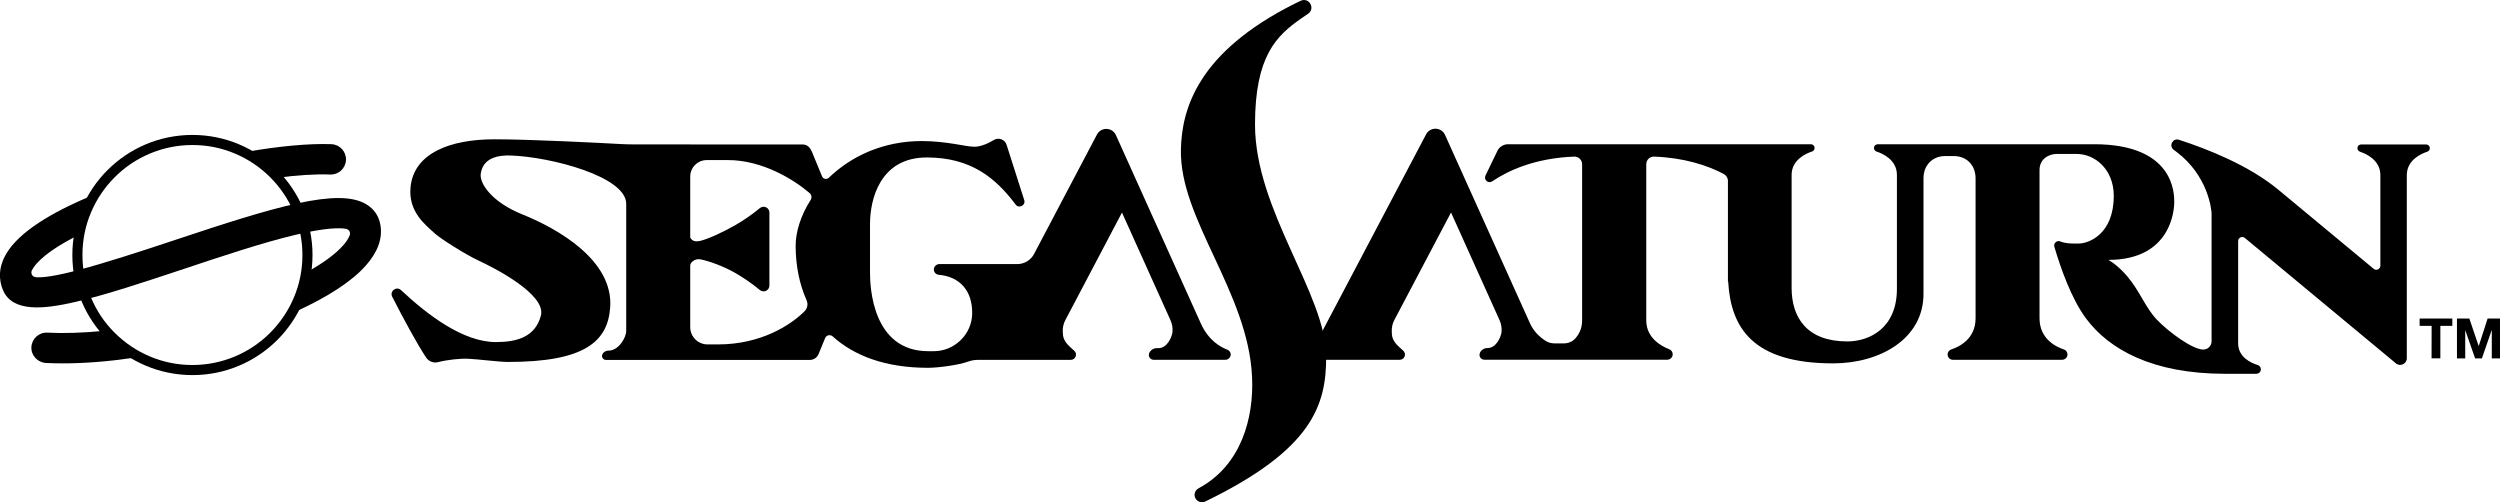 <?xml version="1.0" encoding="utf-8"?>
<!-- Generator: Adobe Illustrator 26.0.3, SVG Export Plug-In . SVG Version: 6.00 Build 0)  -->
<svg version="1.1" id="Layer_1" xmlns="http://www.w3.org/2000/svg" xmlns:xlink="http://www.w3.org/1999/xlink" x="0px" y="0px"
	 viewBox="0 0 3839 771.3" style="enable-background:new 0 0 3839 771.3;" xml:space="preserve">
<style type="text/css">
	.st0{display:none;}
	.st1{display:inline;}
	.st2{fill:url(#SVGID_1_);}
	.st3{fill:url(#SVGID_00000148621959920395418790000001101170414920908733_);}
	.st4{clip-path:url(#SVGID_00000062899479544669013100000014165827497213979314_);}
	.st5{clip-path:url(#SVGID_00000093874778228692716720000015587264872144524708_);fill:none;}
	.st6{fill:none;}
	.st7{fill:url(#SVGID_00000175306727309855705260000008187751659297501867_);}
	.st8{clip-path:url(#SVGID_00000036246332411043819270000002962845850248013977_);}
	.st9{clip-path:url(#SVGID_00000127724605260401390560000017335257337641899440_);}
	.st10{clip-path:url(#SVGID_00000001643282134231423780000010994185352065039799_);}
	.st11{fill:url(#SVGID_00000178204667484944074960000006424890841428624062_);}
	.st12{fill:url(#SVGID_00000021798079303611263670000005842518759582654136_);}
	.st13{clip-path:url(#SVGID_00000093875231743491614030000011895968928754699922_);}
	.st14{clip-path:url(#SVGID_00000055705874500690685920000016163141428505420698_);fill:none;}
	.st15{fill:url(#SVGID_00000145035329350043185940000015979494283911430318_);}
	.st16{clip-path:url(#SVGID_00000181081632465227141630000008496335702796355507_);}
	.st17{clip-path:url(#SVGID_00000077284412597709916170000008915563638496744858_);}
	.st18{clip-path:url(#SVGID_00000161605388447730885380000012634011225723960474_);}
	.st19{fill:#FFFFFF;}
	.st20{fill:url(#SVGID_00000163775826338450304190000011766456986750229675_);}
	.st21{fill:url(#SVGID_00000097483147650166333850000004876374767710065069_);}
	.st22{clip-path:url(#SVGID_00000146457475911608070180000014662404732500925341_);fill:#FFFFFF;}
	.st23{clip-path:url(#SVGID_00000008857649633540472440000008449345554000287669_);fill:none;}
	.st24{fill:url(#SVGID_00000121974619814827448190000017910990627815562375_);}
	.st25{clip-path:url(#SVGID_00000071555462235312783160000011093955507648017817_);fill:#FFFFFF;}
	.st26{clip-path:url(#SVGID_00000113341303233667045290000012754683777221714095_);fill:#FFFFFF;}
	.st27{clip-path:url(#SVGID_00000115478402970412837290000004230576163632884670_);}
	.st28{clip-path:url(#SVGID_00000115478402970412837290000004230576163632884670_);fill:#FFFFFF;}
	.st29{fill:url(#SVGID_00000123431505850743709070000009928867612699119236_);}
	.st30{fill:url(#SVGID_00000129908756851269410250000008156633476523742594_);}
	.st31{clip-path:url(#SVGID_00000063592752929938953390000013211064988838476938_);fill:#FFFFFF;}
	.st32{clip-path:url(#SVGID_00000023992098591595013400000005691128680406116252_);fill:none;}
	.st33{fill:url(#SVGID_00000055704836191310137010000009632820685592514991_);}
	.st34{clip-path:url(#SVGID_00000136410924834157154110000004093294639167129481_);fill:#FFFFFF;}
	.st35{clip-path:url(#SVGID_00000077308928086037759580000016082864777567982231_);fill:#FFFFFF;}
	.st36{clip-path:url(#SVGID_00000113339260806162870850000002152538472590970017_);}
	.st37{clip-path:url(#SVGID_00000113339260806162870850000002152538472590970017_);fill:#FFFFFF;}
	.st38{clip-path:url(#SVGID_00000124125924019443064770000008995281750098977951_);}
	.st39{clip-path:url(#SVGID_00000066480076939126036530000010697739160896816024_);}
	.st40{clip-path:url(#SVGID_00000030467690836915175410000007521983192395103114_);}
	.st41{clip-path:url(#SVGID_00000103266377885154375620000005146961163646323894_);}
	.st42{clip-path:url(#SVGID_00000058573265979977462370000007603336268935861690_);}
	.st43{clip-path:url(#SVGID_00000116206873582945110530000001126377070542385080_);}
	.st44{clip-path:url(#SVGID_00000157991126444127882640000004308722050921913276_);fill:#FFFFFF;}
	.st45{clip-path:url(#SVGID_00000141424427004488809100000006442229598937944999_);fill:#FFFFFF;}
	.st46{clip-path:url(#SVGID_00000024709529575587860950000017298430513351420596_);}
	.st47{clip-path:url(#SVGID_00000024709529575587860950000017298430513351420596_);fill:#FFFFFF;}
	.st48{clip-path:url(#SVGID_00000035489411822779400000000002391472437779008183_);fill:#FFFFFF;}
	.st49{clip-path:url(#SVGID_00000115516665799576968950000009104763472737343406_);fill:#FFFFFF;}
	.st50{clip-path:url(#SVGID_00000101079905067266974940000003291462765639546029_);}
	.st51{clip-path:url(#SVGID_00000101079905067266974940000003291462765639546029_);fill:#FFFFFF;}
	.st52{fill:url(#SVGID_00000037685789136019016790000001670239573629086883_);}
	.st53{fill:url(#SVGID_00000129167493936118907810000010897003062368524945_);}
	.st54{clip-path:url(#SVGID_00000057139417509119633000000016568314601800752570_);}
	.st55{clip-path:url(#SVGID_00000103963176636998330030000012675411692869785269_);fill:none;}
	.st56{fill:url(#SVGID_00000123424677622128983770000005696539519981868441_);}
	.st57{fill:url(#SVGID_00000070079860329970895980000017096431735581954966_);}
	.st58{clip-path:url(#SVGID_00000103947500403887996610000001381212252868070030_);}
	.st59{clip-path:url(#SVGID_00000152255117438159489820000013854309724522616254_);fill:none;}
	.st60{fill:url(#SVGID_00000150799924643593879890000006918306610034797246_);}
	.st61{clip-path:url(#SVGID_00000100378964547989047420000015788454830435449743_);}
	.st62{clip-path:url(#SVGID_00000055709131366943469040000011627614445940752831_);}
	.st63{clip-path:url(#SVGID_00000096025000758190117890000013147403873178817427_);}
	.st64{fill:url(#SVGID_00000183964072548928187940000009361889927494985894_);}
	.st65{clip-path:url(#SVGID_00000129194972577829976980000006961154659827289249_);}
	.st66{clip-path:url(#SVGID_00000021819226215836396200000010250751837004686242_);}
	.st67{clip-path:url(#SVGID_00000150080034849364437220000017509044037665772431_);}
	.st68{clip-path:url(#SVGID_00000134933800719201284970000014829484727989821622_);}
	.st69{clip-path:url(#SVGID_00000045608267576798973250000014072644106232761532_);}
	.st70{clip-path:url(#SVGID_00000018229937594962939390000001490534895816090781_);}
	.st71{fill:url(#SVGID_00000127722556888523410740000007143542416228306089_);}
	.st72{clip-path:url(#SVGID_00000127033124169666758810000003692045279165926561_);}
	.st73{clip-path:url(#SVGID_00000088100280778063727630000000490305601346223269_);}
	.st74{clip-path:url(#SVGID_00000082342902295492217010000000854447970462730419_);}
	.st75{fill:url(#SVGID_00000006697674939516236210000008114860306469391257_);}
	.st76{fill:url(#SVGID_00000178189719654819917660000015329770494484160442_);}
	.st77{clip-path:url(#SVGID_00000155139954280050644560000006984886673617341629_);}
	.st78{clip-path:url(#SVGID_00000028305747984782313840000011374097608321869729_);fill:none;}
	.st79{clip-path:url(#SVGID_00000047758663580631529320000008175015067972856472_);}
	.st80{clip-path:url(#SVGID_00000040546030269566565300000003933671385329876890_);}
	.st81{clip-path:url(#SVGID_00000073003159863194489110000007109068308050170019_);}
	.st82{fill:url(#SVGID_00000036238222998178217140000006942837795435380106_);}
	.st83{clip-path:url(#SVGID_00000007425365445198603420000007277471793026377871_);}
	.st84{clip-path:url(#SVGID_00000020383352389271037990000012960277263802186375_);}
	.st85{clip-path:url(#SVGID_00000137095414346400525400000002106703943923061898_);}
	.st86{clip-path:url(#SVGID_00000116920220839954920810000002589340334123149742_);}
	.st87{clip-path:url(#SVGID_00000056398078193045276080000005380186140024481450_);}
	.st88{clip-path:url(#SVGID_00000176732275082903991440000003744643252738023079_);}
	.st89{clip-path:url(#SVGID_00000134250611504834826810000001887512366692984706_);}
	.st90{clip-path:url(#SVGID_00000169538227300804615650000009793445376715095188_);}
	.st91{clip-path:url(#SVGID_00000041985251134228434470000006387560123180756671_);}
	.st92{fill:url(#SVGID_00000123421566637571948380000001526264642377609125_);}
	.st93{clip-path:url(#SVGID_00000105389425930151810900000015869750349084274314_);}
	.st94{clip-path:url(#SVGID_00000154394614100320645070000006943956123105958323_);}
	.st95{clip-path:url(#SVGID_00000178905772783552541900000018424028851154302888_);}
	.st96{clip-path:url(#SVGID_00000044862844436626746320000010609998347624398510_);}
	.st97{clip-path:url(#SVGID_00000175324796223340408190000011077493266855700663_);fill:#FFFFFF;}
	.st98{clip-path:url(#SVGID_00000062181226822372031790000016768906273199905178_);}
	.st99{clip-path:url(#SVGID_00000060022931688333683290000016130703275828254624_);}
	.st100{clip-path:url(#SVGID_00000104698196844211927050000001408821265505534362_);fill:#FFFFFF;}
	.st101{clip-path:url(#SVGID_00000108289356330460320470000008797042026611610762_);}
	.st102{fill:url(#SVGID_00000108297143478109874690000008866600427968016034_);}
	.st103{fill:url(#SVGID_00000144304700006455573310000012080074799266128527_);}
	.st104{clip-path:url(#SVGID_00000119107330903699690690000002312265846237676197_);}
	.st105{clip-path:url(#SVGID_00000011030584339654967050000008809600166541396406_);fill:none;}
	.st106{clip-path:url(#SVGID_00000146498118531566872840000012587041206424668314_);}
	.st107{clip-path:url(#SVGID_00000091015170247682414450000002873662836669101457_);}
	.st108{clip-path:url(#SVGID_00000080179704581902615450000006548886037157224116_);}
	.st109{fill:url(#SVGID_00000178190285590606508450000011793246377367780258_);}
	.st110{fill:url(#SVGID_00000056409256631967887750000009710165067088983957_);}
	.st111{fill:url(#SVGID_00000063591997270277961340000006896355001103973306_);}
	.st112{clip-path:url(#SVGID_00000008839807579393179350000004384699216025140412_);}
	.st113{clip-path:url(#SVGID_00000033355689473454397480000002018843130910326943_);fill:none;}
	.st114{fill:url(#SVGID_00000072267915242227974760000000980561028008838552_);}
	.st115{fill:url(#SVGID_00000003795448646940311140000006549330715367818908_);}
	.st116{clip-path:url(#SVGID_00000131326051877358164660000007517652510348573587_);}
	.st117{clip-path:url(#SVGID_00000024687771562762655030000003030881822744948361_);fill:none;}
	.st118{clip-path:url(#SVGID_00000182504675135481203650000018410884427282477214_);}
	.st119{clip-path:url(#SVGID_00000082335784596106032540000012783496889625752193_);}
	.st120{clip-path:url(#SVGID_00000070108558965461798750000018093133242746051978_);}
	.st121{fill:url(#SVGID_00000037672239722505841570000007752296849504268976_);}
	.st122{fill:url(#SVGID_00000008832463717822119580000018389105865773306279_);}
	.st123{fill:url(#SVGID_00000094619227798631129740000018200095262594951580_);}
	.st124{clip-path:url(#SVGID_00000181803716560482346550000016012763965084558495_);}
	.st125{clip-path:url(#SVGID_00000165229735391929508010000017986811646058761653_);fill:none;}
	.st126{clip-path:url(#SVGID_00000165930466274995320720000009866410162934118058_);}
	.st127{clip-path:url(#SVGID_00000178196249849466100180000013214177056873862064_);}
	.st128{clip-path:url(#SVGID_00000102542230364425009520000002694997984882644134_);}
	.st129{fill:url(#SVGID_00000012456782217295021640000014001490820257410206_);}
	.st130{fill:url(#SVGID_00000026860920562789530490000010880252315265807781_);}
	.st131{fill:url(#SVGID_00000111881086612222073990000005717155366592609464_);}
	.st132{clip-path:url(#SVGID_00000006675652906553322450000002539445097396221602_);}
	.st133{clip-path:url(#SVGID_00000174582069797967396150000002223939525627319998_);fill:none;}
	.st134{clip-path:url(#SVGID_00000017493399416201044320000001176455509720531074_);}
	.st135{clip-path:url(#SVGID_00000101074367693999171480000004776918350996197772_);}
	.st136{clip-path:url(#SVGID_00000049188637770181356870000002276183248075479425_);}
	.st137{fill:url(#SVGID_00000141437001080965611040000017811929705205616309_);}
	.st138{fill:url(#SVGID_00000101811437481070458670000002843844923374029219_);}
	.st139{fill:url(#SVGID_00000021101873543721792620000018262249900827267239_);}
	.st140{clip-path:url(#SVGID_00000033351471471176797410000000001212081292092038_);}
	.st141{clip-path:url(#SVGID_00000098935620461342048140000001395259984337691057_);fill:none;}
	.st142{clip-path:url(#SVGID_00000016039662263883541300000008050155124724523195_);}
	.st143{clip-path:url(#SVGID_00000023964319702709242790000001456493171193188997_);}
	.st144{clip-path:url(#SVGID_00000060005007485965849790000007818222865834445230_);}
	.st145{fill:url(#SVGID_00000045607932245466109430000016566195012514378909_);}
	.st146{fill:url(#SVGID_00000163043749761426284140000012664958802746364814_);}
	.st147{fill:url(#SVGID_00000047747731029076354060000003324660988071906433_);}
	.st148{clip-path:url(#SVGID_00000080922044147690512590000012160546934870751635_);}
	.st149{clip-path:url(#SVGID_00000116918985529354860000000000722023343997434537_);fill:none;}
	.st150{clip-path:url(#SVGID_00000177486154102718493840000017110882764101735858_);}
	.st151{clip-path:url(#SVGID_00000161599121939727319160000015626257620886794917_);fill:#FFFFFF;}
	.st152{clip-path:url(#SVGID_00000099658141204749884950000010493188894971717043_);}
	.st153{fill:url(#SVGID_00000060724736222269531520000001417819751498663333_);}
	.st154{fill:url(#SVGID_00000132079275845067517170000003036074028143675070_);}
	.st155{fill:url(#SVGID_00000117634870631916699490000011038748827010627503_);}
	.st156{clip-path:url(#SVGID_00000082328019591353085560000003758292021652031935_);fill:#FFFFFF;}
	.st157{clip-path:url(#SVGID_00000003082464665299225690000005529787183071497652_);fill:none;}
	.st158{clip-path:url(#SVGID_00000052825735909747392220000016092873157322426512_);}
	.st159{clip-path:url(#SVGID_00000152966235288413120060000014301331523362038969_);fill:#FFFFFF;}
	.st160{clip-path:url(#SVGID_00000114754014117306458940000013538916224228247998_);}
	.st161{fill:url(#SVGID_00000016067066192462534580000003124245934634570927_);}
	.st162{fill:url(#SVGID_00000048498923809330961940000000859351551083470757_);}
	.st163{fill:url(#SVGID_00000177464358687775329980000005669654398952306827_);}
	.st164{clip-path:url(#SVGID_00000053513909187002164770000010701971541924978343_);fill:#FFFFFF;}
	.st165{clip-path:url(#SVGID_00000099622980569226454730000000173009237461496725_);fill:none;}
</style>
<g class="st0">
	<g class="st1">
		<g>
			<g>
				<g>
					<g>
						<path d="M3763.7,438.3h-18.4V427h50.2v11.3h-18.4v49.9h-13.5L3763.7,438.3L3763.7,438.3z"/>
						<path d="M3802.6,427h19l14.3,42.1h0.2l13.6-42.1h19v61.3h-12.6v-43.4h-0.2l-15,43.4h-10.4l-15-43h-0.2v43h-12.7V427z"/>
					</g>
					<path d="M2016.8-56c2.9-1.5,6.3-3.1,10.2-4.9c12.8-6,23,12,11.3,19.9c-4.1,2.8-7.8,5.3-10.8,7.4
						c-37.7,26.4-70.7,57.5-70.7,162.7c0,132.1,109.3,260.9,109.3,356.6c0,74.3-21,142.4-185.7,222.3c-5.4,2.6-11.9,0.6-14.9-4.6
						l0,0c-3.2-5.5-1.1-12.6,4.5-15.6c65.8-35.2,85.1-108.1,82.3-170.7c-5.8-130.2-111.3-242.2-109.3-349
						C1844.2,104.4,1869.5,18.2,2016.8-56z"/>
					<path d="M1913.9,474.7c-9.3-3.5-28.3-13.5-40.2-39.9l-130.5-289.4c-5.5-12.3-22.8-12.8-29.1-0.9l-96.6,183.4
						c-5,9.5-14.9,15.5-25.6,15.5H1476h-3.9c-3.9,0-7.8,3.1-8.4,6.9c-0.8,5,2.8,9.2,7.6,9.6c32.2,2.9,51.5,24.4,51.2,59.1
						c-0.2,32-26.9,58.2-59,58.2h-8.4c-85.8,0-89.5-98.6-89.5-120.1c0-25.1,0-75.4,0-75.4c0-37,14.9-102,87.2-102
						c67.5,0,105.5,31.1,136.4,72.3c5.1,6.8,15.8,1.2,13.2-6.9l-27.1-84.9c-2.6-8.2-12.2-11.8-19.6-7.3
						c-19.9,12.2-31.6,10.2-31.6,10.2c-9.8,0.3-41-8.6-78.9-8.6c-60.5,0-109.3,24-142.8,56.3c-3.3,3.2-8.8,2.1-10.5-2.2l-20.1-48.9
						h-182.4v-0.1h-89.6c-5.7,0-11.3-0.2-17-0.5c-30.7-1.7-138.6-7.3-193.8-7.3c-69.2,0-123.4,21.7-128.9,72.7
						c-4.1,38.4,22.5,58.4,37.8,72.4c8.3,7.6,47.1,32.2,67.1,41.4c20.8,9.6,103.8,51.2,95.2,84.2c-8.6,32.7-36.6,40.7-69,40.7
						c-50.8,0-105.4-42.1-145.8-79.8c-7-6.6-17.9,1.6-13.5,10.2C648.6,426.3,670,466,684,487c4,5.9,11.2,8.8,18.2,7
						c15.1-3.8,34.6-5.8,46.5-5.2c15.3,0.7,47.2,4.9,61.2,4.9c116.4,0,152.9-30.6,156.7-83.7c5.2-73-81.9-121.6-135-142.9
						c-47.4-19.1-65.8-47.9-63.8-62.2c3.3-24.8,26.9-29,46.7-28.2c61.2,2.3,176.7,32.2,176.7,74.2c0,0,0,186.7,0,194.9
						c0,10.9-11.9,30.5-26.9,30.5H964c-2.7,0-5.4,1-7.4,2.9c-5.2,5.2-1.6,11.4,3.4,11.4h65l0,0h64.4h183.8c5.9,0,11.1-3.5,13.4-9
						l10-24.4c1.9-4.7,7.9-6.1,11.7-2.7c32.8,29.6,80.8,48.2,146.4,48.2c15.3,0,47-4.2,61.8-9.6c4.7-1.7,9.7-2.6,14.7-2.6h122.9
						h19.8c7.3,0,10.8-9.1,5.3-14c-2.4-2.1-4.6-4.1-6.1-5.5c-11.7-10.6-11.2-17.8-11.5-23.9c-0.3-6,1-12,3.8-17.4l87.1-165.4
						l74.4,165.1c2.5,5.5,3.7,11.6,3.2,17.6c-0.1,0.8-0.1,1.5-0.2,2c-1.4,7.8-8.4,23.5-21.5,23.5h-2.1c-3.2,0-6.4,1.1-8.8,3.2
						c-7.3,6.5-2.8,14.7,3.6,14.7h110.1c5.1,0,9.1-4.6,8.1-9.8C1918.8,478,1916.7,475.7,1913.9,474.7z M1274.5,244.8
						c-15,23.6-23.1,48.6-23.1,70.6c0,29.3,5.4,57.9,16.8,83.6c2.5,5.6,1.4,12.2-2.9,16.6c-21.1,21.4-67.2,51.2-133.1,51.2h-16.1
						c-14.7,0-26.6-11.9-26.6-26.6v-89.7v-4.8c0-5,7.5-11.2,15.9-9.5c12.9,2.5,35.6,10.6,53.7,21.1c12.7,7.4,24.2,15.1,37.4,26
						c5.8,4.8,14.6,0.6,14.6-6.9v-28.2v-55.7v-28.2c0-7.5-8.8-11.7-14.6-6.9c-13.2,10.9-24.7,18.6-37.4,26
						c-18.1,10.4-41.5,21.4-54.3,24.4c-9.9,2.3-13.4-1.6-15.3-5.3v-5.4v-88c0-14,11.4-25.4,25.4-25.4h32.6
						c53.4,0,102.1,30.6,125.5,50.8C1275.9,237,1276.6,241.5,1274.5,244.8z"/>
					<path d="M3760.6,163.5c-0.8-2.3-3.1-3.8-5.6-3.8h-25.6h-48.1h-25.6c-2.5,0-4.8,1.5-5.6,3.8c-1.1,3.2,0.7,6.4,3.6,7.4
						c9.2,3,31.3,12.7,31.3,35.9v139.1c0,5.3-6.2,8.2-10.3,4.8l-146.2-121.3c-45.6-37.9-110.2-63.1-152.9-76.9
						c-9.4-3-15.9,9.4-8,15.4c1.4,1.1,2.8,2.1,4.3,3.2c48.7,36.6,53.9,89.1,53.9,95.1V453v9c0,7-5.7,12.7-12.7,12.7
						c-16.3,0-52.8-26.5-71.4-46c-17.5-18.3-25.9-43.5-45.5-66.6c-15.6-18.3-28.9-25.1-28.9-25.1c98.3,0,101.2-79.7,101.2-88.6
						c0-13.3,0-89-123-89h-283.9h-48.3c-2.5,0-4.8,1.5-5.6,3.8c-1.1,3.2,0.7,6.5,3.6,7.4c9.2,3,31.3,12.7,31.3,35.9v175
						c0,60.5-42.3,80.7-76.2,80.7c-61.8,0-85.5-36.4-85.5-82.2v-26.5l0,0v-147c0-23.2,22.1-32.9,31.3-35.9c2.4-0.8,4-2.9,4-5.4v-0.1
						c0-3.1-2.5-5.7-5.7-5.7h-110.9h-17h-223.4h-113.8c-6.9,0-13.3,4-16.3,10.2l-18.3,37.9c-3.1,6.5,4.3,12.9,10.3,8.9
						c24.5-16.6,65.7-35.7,126-38c6.6-0.2,12.1,5.1,12.1,11.7v240c0,11.4-4.2,20.2-9.9,26.9c-4.4,5.2-11,8.2-17.9,8.2h-14.8
						c-4.8,0-9.6-1.3-13.7-4c-9.4-6.1-18.3-14.7-23.7-26.7l-130.5-289.4c-5.6-12.3-22.8-12.8-29.1-0.9l-135.8,257.7l-39.2,74.3
						l2.7,14.2h39.4h7h85.5l0,0c7.3,0,10.8-9.1,5.3-14c0,0-0.1,0-0.1-0.1c-2.4-2.1-4.5-4-6-5.4c-11.6-10.4-11.2-17.6-11.5-23.7
						c-0.3-6.1,1-12.2,3.8-17.6l87.2-165.4l74.4,165.1c2.5,5.5,3.7,11.6,3.2,17.6c-0.1,0.8-0.1,1.5-0.2,2
						c-1.4,7.8-8.4,23.5-21.5,23.5h-0.2c-2.6,0-5.2,0.8-7.3,2.4c-8.6,6.6-4,15.5,2.6,15.5h109.7h6.4h86.7h25.6h52.4
						c4.5,0,8.4-3.4,8.6-7.9c0.2-3.6-2-7-5.3-8.2c-11-4.2-35.3-16.7-35.3-44.1v-240c0-6.8,5.5-12,12.3-11.7
						c46.6,1.8,81.8,13.6,106.6,26.6c4,2.1,6.5,6.2,6.5,10.7v154.6h0.4c4,71,37.7,125.6,161.2,125.6c71.6,0,138.7-37.5,138.7-106.6
						c0-8.5,0-177.2,0-177.2c0-10.5,3.3-17.9,7.5-23c6.1-7.5,15.5-11.5,25.2-11.5h14.6c9.7,0,19.1,4,25.2,11.5
						c4.2,5.2,7.5,12.6,7.5,23v214.8c0,31.9-25.3,43.9-37.1,47.8c-2.8,0.9-5.1,3.2-5.7,6.2c-1,5.2,2.9,9.8,8,9.8h52.8h59.6h55.2
						c3.4,0,6.6-2,7.8-5.2c1.7-4.6-0.8-9.3-5-10.7c-11.6-3.8-37.4-15.8-37.4-47.9V223.3v-24.2c0-18.2,15.6-24.8,26.3-24.8h30.7
						c28.6,0,57,24.1,57,64.3c0,59-38.4,73.3-54.1,73.3c-10.5,0-18.7,0.2-27.4-3c0,0-0.1,0-0.1-0.1c-5.5-2.6-11.4,2.5-9.6,8.3
						c0.1,0.3,0.1,0.5,0.2,0.5c9.2,31.2,25.8,78.9,48.4,109.3c35.1,47.3,101.7,85,213.4,85h48c3,0,5.8-1.8,6.7-4.6
						c1.3-3.9-0.9-7.8-4.5-8.9c-9.6-2.9-30-11.6-30-33.3v-157c0-5.3,6.2-8.2,10.3-4.8l232,192.6c6.7,5.5,16.7,0.8,16.7-7.9V206.8
						c0-23.2,22.1-32.9,31.3-35.9C3759.9,170,3761.7,166.8,3760.6,163.5z"/>
				</g>
			</g>
		</g>
		<g>
			<g>
				<path d="M223.1,479.9c-7.1-5.6-13.8-11.8-20.2-18.1c-3.2-3.1-6.3-6.3-9.5-9.4c-2.2-2.1-4.6-4-6.6-6.3c-30.4,3-59,3.9-84.5,2.6
					c-13-0.7-23.9,9.4-24.5,22.4c-0.5,12.8,9.7,23.5,22.5,24.2c8.5,0.4,17.2,0.6,26.1,0.6c33.1,0,69.4-2.9,107.1-8.4
					C230,485,226.5,482.5,223.1,479.9z"/>
				<path d="M613.9,283.6c-2.3-13.8-9.7-24.8-21.7-32c-42.8-25.9-139.8,3.5-294.6,55.1c-54.1,18-105.3,34.6-147.6,45.9
					c-35.3,9.4-54.7,11.8-64.9,11c-6.8-0.6-8.4-6.8-6.4-10.7c0.7-1.4,1.6-2.9,2.7-4.5c11.1-16,36.7-33.9,72.8-51.5
					c0.8-4.7,1.7-9.3,2.7-13.9c1.2-5.4,2.7-10.6,4.2-16c0.8-2.6,1.6-5,2.5-7.5c0.9-2.3,1.9-4.6,3-6.8c2.6-5.4,5.5-10.6,8.2-16.1
					c-53.7,21.9-107.9,51-131.7,85.1c-17.9,25.6-14.7,47.6-8.9,61.5c14.7,35.3,64.6,29.1,111.4,18.3c46.6-10.8,105-30.2,166.6-50.7
					c59.6-19.9,121.2-40.4,170.8-52.2c46.7-11.2,68.4-11,78.1-9.3c4.5,0.8,7.2,5.4,5.7,9.7c-2.3,6.2-7.1,12.4-10.6,16.2
					c-11.9,13.3-30.8,27-55.2,40.6c-0.4,3.8-1,7.5-1.8,11.3c-1.1,5.3-2.5,10.5-4,15.6c-1.3,4.4-2.9,8.8-4,13.2
					c-1.2,4.7-2.4,9.4-3.9,14.1c-0.6,1.9-1.3,3.9-2.1,5.7c47.8-21.8,84.5-45.7,105.7-69.4C609.6,325.5,617.3,304.4,613.9,283.6z"/>
				<path d="M413.3,175.4c5.3,3.3,10.5,6.7,15.5,10.3c1.2,0.8,2.3,1.6,3.4,2.5c1,0.9,2,1.7,3,2.6c1.9,1.8,3.7,3.7,5.4,5.5
					c3.6,3.8,6.9,7.8,10.6,11.5c1,1.1,2.1,2.1,3.2,3.1c31.5-4.1,59.7-6,82.3-5.1c12.8,0.5,23.7-9.5,24.2-22.4
					c0.5-12.8-9.5-23.7-22.4-24.2c-34.6-1.3-81,3.1-131.9,12C408.8,172.6,411.1,174,413.3,175.4z"/>
				<g>
					<path d="M325.1,160.6c22.8,0,44.9,4.4,65.7,13.3c20.1,8.5,38.1,20.7,53.7,36.2s27.7,33.6,36.2,53.7c8.8,20.8,13.3,43,13.3,65.7
						c0,22.8-4.4,44.9-13.3,65.7c-8.5,20.1-20.7,38.1-36.2,53.7c-15.5,15.5-33.6,27.7-53.7,36.2c-20.8,8.8-43,13.3-65.7,13.3
						c-22.8,0-44.9-4.4-65.7-13.3c-20.1-8.5-38.1-20.7-53.7-36.2c-15.5-15.5-27.7-33.6-36.2-53.7c-8.8-20.8-13.3-43-13.3-65.7
						c0-22.8,4.4-44.9,13.3-65.7c8.5-20.1,20.7-38.1,36.2-53.7s33.6-27.7,53.7-36.2C280.2,165.1,302.3,160.6,325.1,160.6
						 M325.1,145.1c-101.9,0-184.4,82.6-184.4,184.4s82.6,184.4,184.4,184.4s184.4-82.6,184.4-184.4S427,145.1,325.1,145.1
						L325.1,145.1z"/>
				</g>
			</g>
		</g>
	</g>
</g>
<g>
	<g>
		<g>
			<path d="M193.5,542c-7.1-5.6-13.8-11.8-20.2-18.1c-3.2-3.1-6.3-6.3-9.5-9.4c-2.2-2.1-4.6-4-6.6-6.3c-30.4,3-59,3.9-84.5,2.6
				c-13-0.7-23.9,9.4-24.5,22.4c-0.5,12.8,9.7,23.5,22.5,24.2c8.5,0.4,17.2,0.6,26.1,0.6c33.1,0,69.4-2.9,107.1-8.4
				C200.3,547.1,196.8,544.7,193.5,542z"/>
			<path d="M584.2,345.7c-2.3-13.8-9.7-24.8-21.7-32c-42.8-25.9-139.8,3.5-294.6,55.1c-54.1,18-105.3,34.6-147.6,45.9
				c-35.3,9.4-54.7,11.8-64.9,11c-6.8-0.6-8.4-6.8-6.4-10.7c0.7-1.4,1.6-2.9,2.7-4.5c11.1-16,36.7-33.9,72.8-51.5
				c0.8-4.7,1.7-9.3,2.7-13.9c1.2-5.4,2.7-10.6,4.2-16c0.8-2.6,1.6-5,2.5-7.5c0.9-2.3,1.9-4.6,3-6.8c2.6-5.4,5.5-10.6,8.2-16.1
				c-53.7,21.9-107.9,51-131.7,85.1c-17.9,25.6-14.7,47.6-8.9,61.5c14.7,35.3,64.6,29.1,111.4,18.3c46.6-10.8,105-30.2,166.6-50.7
				c59.6-19.9,121.2-40.4,170.8-52.2c46.7-11.2,68.4-11,78.1-9.3c4.5,0.8,7.2,5.4,5.7,9.7c-2.3,6.2-7.1,12.4-10.6,16.2
				c-11.9,13.3-30.8,27-55.2,40.6c-0.4,3.8-1,7.5-1.8,11.3c-1.1,5.3-2.5,10.5-4,15.6c-1.3,4.4-2.9,8.8-4,13.2
				c-1.2,4.7-2.4,9.4-3.9,14.1c-0.6,1.9-1.3,3.9-2.1,5.7c47.8-21.8,84.5-45.7,105.7-69.4C579.9,387.6,587.7,366.5,584.2,345.7z"/>
			<path d="M383.7,237.6c5.3,3.3,10.5,6.7,15.5,10.3c1.2,0.8,2.3,1.6,3.4,2.5c1,0.9,2,1.7,3,2.6c1.9,1.8,3.7,3.7,5.4,5.5
				c3.6,3.8,6.9,7.8,10.6,11.5c1,1.1,2.1,2.1,3.2,3.1c31.5-4.1,59.7-6,82.3-5.1c12.8,0.5,23.7-9.5,24.2-22.4
				c0.5-12.8-9.5-23.7-22.4-24.2c-34.6-1.3-81,3.1-131.9,12C379.1,234.8,381.4,236.2,383.7,237.6z"/>
			<g>
				<path d="M295.5,222.7c22.8,0,44.9,4.4,65.7,13.3c20.1,8.5,38.1,20.7,53.7,36.2c15.5,15.5,27.7,33.6,36.2,53.7
					c8.8,20.8,13.3,43,13.3,65.7s-4.4,44.9-13.3,65.7c-8.5,20.1-20.7,38.1-36.2,53.7c-15.5,15.5-33.6,27.7-53.7,36.2
					c-20.8,8.8-43,13.3-65.7,13.3c-22.8,0-44.9-4.4-65.7-13.3c-20.1-8.5-38.1-20.7-53.7-36.2s-27.7-33.6-36.2-53.7
					c-8.8-20.8-13.3-43-13.3-65.7s4.4-44.9,13.3-65.7c8.5-20.1,20.7-38.1,36.2-53.7s33.6-27.7,53.7-36.2
					C250.5,227.2,272.6,222.7,295.5,222.7 M295.5,207.2c-101.9,0-184.4,82.6-184.4,184.4S193.6,576,295.5,576
					s184.4-82.6,184.4-184.4S397.3,207.2,295.5,207.2L295.5,207.2z"/>
			</g>
		</g>
	</g>
	<g>
		<g>
			<g>
				<g>
					<path d="M3734,500.4h-18.4v-11.3h50.2v11.3h-18.4v49.9h-13.5L3734,500.4L3734,500.4z"/>
					<path d="M3772.9,489.1h19l14.3,42.1h0.2l13.6-42.1h19v61.3h-12.6V507h-0.2l-15,43.4h-10.4l-15-43h-0.2v43h-12.7V489.1z"/>
				</g>
				<path d="M1987.2,6.1c2.9-1.5,6.3-3.1,10.2-4.9c12.8-6,23,12,11.3,19.9c-4.1,2.8-7.8,5.3-10.8,7.4
					c-37.7,26.4-70.7,57.5-70.7,162.7c0,132.1,109.3,260.9,109.3,356.6c0,74.3-21,142.4-185.7,222.3c-5.4,2.6-11.9,0.6-14.9-4.6l0,0
					c-3.2-5.5-1.1-12.6,4.5-15.6c65.8-35.2,85.1-108.1,82.3-170.7c-5.8-130.2-111.3-242.2-109.3-349
					C1814.6,166.5,1839.9,80.3,1987.2,6.1z"/>
				<path d="M1884.3,536.8c-9.3-3.5-28.3-13.5-40.2-39.9l-130.5-289.4c-5.5-12.3-22.8-12.8-29.1-0.9L1587.9,390
					c-5,9.5-14.9,15.5-25.6,15.5h-115.9h-3.9c-3.9,0-7.8,3.1-8.4,6.9c-0.8,5,2.8,9.2,7.6,9.6c32.2,2.9,51.5,24.4,51.2,59.1
					c-0.2,32-26.9,58.2-59,58.2h-8.4c-85.8,0-89.5-98.6-89.5-120.1c0-25.1,0-75.4,0-75.4c0-37,14.9-102,87.2-102
					c67.5,0,105.5,31.1,136.4,72.3c5.1,6.8,15.8,1.2,13.2-6.9l-27.1-84.9c-2.6-8.2-12.2-11.8-19.6-7.3
					c-19.9,12.2-31.6,10.2-31.6,10.2c-9.8,0.3-41-8.6-78.9-8.6c-60.5,0-109.3,24-142.8,56.3c-3.3,3.2-8.8,2.1-10.5-2.2l-15-36.4
					c-3.1-7.5-7.1-12.5-15.3-12.5h-172.2v-0.1h-89.6c-5.7,0-11.3-0.2-17-0.5c-30.7-1.7-138.6-7.3-193.8-7.3
					c-69.2,0-123.4,21.7-128.9,72.7c-4.1,38.4,22.5,58.4,37.8,72.4c8.3,7.6,47.1,32.2,67.1,41.4c20.8,9.6,103.8,51.2,95.2,84.2
					c-8.6,32.7-36.6,40.7-69,40.7c-50.8,0-105.4-42.1-145.8-79.8c-7-6.6-17.9,1.6-13.5,10.2c16.7,32.7,38.1,72.4,52.1,93.4
					c4,5.9,11.2,8.8,18.2,7c15.1-3.8,34.6-5.8,46.5-5.2c15.3,0.7,47.2,4.9,61.2,4.9c116.4,0,152.9-30.6,156.7-83.7
					c5.2-73-81.9-121.6-135-142.9c-47.4-19.1-65.8-47.9-63.8-62.2c3.3-24.8,26.9-29,46.7-28.2c61.2,2.3,176.7,32.2,176.7,74.2
					c0,0,0,186.7,0,194.9c0,10.9-11.9,30.5-26.9,30.5h-0.3c-2.7,0-5.4,1-7.4,2.9c-5.2,5.2-1.6,11.4,3.4,11.4h65l0,0h64.4h183.8
					c5.9,0,11.1-3.5,13.4-9l10-24.4c1.9-4.7,7.9-6.1,11.7-2.7c32.8,29.6,80.8,48.2,146.4,48.2c15.3,0,47-4.2,61.8-9.6
					c4.7-1.7,9.7-2.6,14.7-2.6h122.9h19.8c7.3,0,10.8-9.1,5.3-14c-2.4-2.1-4.6-4.1-6.1-5.5c-11.7-10.6-11.2-17.8-11.5-23.9
					c-0.3-6,1-12,3.8-17.4l87.1-165.4l74.4,165.1c2.5,5.5,3.7,11.6,3.2,17.6c-0.1,0.8-0.1,1.5-0.2,2c-1.4,7.8-8.4,23.5-21.5,23.5
					h-2.1c-3.2,0-6.4,1.1-8.8,3.2c-7.3,6.5-2.8,14.7,3.6,14.7h110.1c5.1,0,9.1-4.6,8.1-9.8C1889.2,540.1,1887.1,537.8,1884.3,536.8z
					 M1244.9,306.9c-15,23.6-23.1,48.6-23.1,70.6c0,29.3,5.4,57.9,16.8,83.6c2.5,5.6,1.4,12.2-2.9,16.6
					c-21.1,21.4-67.2,51.2-133.1,51.2h-16.1c-14.7,0-26.6-11.9-26.6-26.6v-89.7v-4.8c0-5,7.5-11.2,15.9-9.5
					c12.9,2.5,35.6,10.6,53.7,21.1c12.7,7.4,24.2,15.1,37.4,26c5.8,4.8,14.6,0.6,14.6-6.9v-28.2v-55.7v-28.2
					c0-7.5-8.8-11.7-14.6-6.9c-13.2,10.9-24.7,18.6-37.4,26c-18.1,10.4-41.5,21.4-54.3,24.4c-9.9,2.3-13.4-1.6-15.3-5.3v-5.4v-88
					c0-14,11.4-25.4,25.4-25.4h32.6c53.4,0,102.1,30.6,125.5,50.8C1246.3,299.1,1247,303.6,1244.9,306.9z"/>
				<path d="M3730.9,225.6c-0.8-2.3-3.1-3.8-5.6-3.8h-25.6h-48.1H3626c-2.5,0-4.8,1.5-5.6,3.8c-1.1,3.2,0.7,6.4,3.6,7.4
					c9.2,3,31.3,12.7,31.3,35.9V408c0,5.3-6.2,8.2-10.3,4.8l-146.2-121.3c-45.6-37.9-110.2-63.1-152.9-76.9c-9.4-3-15.9,9.4-8,15.4
					c1.4,1.1,2.8,2.1,4.3,3.2c48.7,36.6,53.9,89.1,53.9,95.1v186.8v9c0,7-5.7,12.7-12.7,12.7c-16.3,0-52.8-26.5-71.4-46
					c-17.5-18.3-25.9-43.5-45.5-66.6c-15.6-18.3-28.9-25.1-28.9-25.1c98.3,0,101.2-79.7,101.2-88.6c0-13.3,0-89-123-89h-283.9h-48.3
					c-2.5,0-4.8,1.5-5.6,3.8c-1.1,3.2,0.7,6.5,3.6,7.4c9.2,3,31.3,12.7,31.3,35.9v175c0,60.5-42.3,80.7-76.2,80.7
					c-61.8,0-85.5-36.4-85.5-82.2v-26.5l0,0v-147c0-23.2,22.1-32.9,31.3-35.9c2.4-0.8,4-2.9,4-5.4v-0.1c0-3.1-2.5-5.7-5.7-5.7
					h-110.9h-17h-223.4h-113.8c-6.9,0-13.3,4-16.3,10.2l-18.3,37.9c-3.1,6.5,4.3,12.9,10.3,8.9c24.5-16.6,65.7-35.7,126-38
					c6.6-0.2,12.1,5.1,12.1,11.7v240c0,11.4-4.2,20.2-9.9,26.9c-4.4,5.2-11,8.2-17.9,8.2h-14.8c-4.8,0-9.6-1.3-13.7-4
					c-9.4-6.1-18.3-14.7-23.7-26.7L2219,207.2c-5.6-12.3-22.8-12.8-29.1-0.9L2054.1,464l-39.2,74.3l2.7,14.2h39.4h7h85.5l0,0
					c7.3,0,10.8-9.1,5.3-14c0,0-0.1,0-0.1-0.1c-2.4-2.1-4.5-4-6-5.4c-11.6-10.4-11.2-17.6-11.5-23.7c-0.3-6.1,1-12.2,3.8-17.6
					l87.2-165.4l74.4,165.1c2.5,5.5,3.7,11.6,3.2,17.6c-0.1,0.8-0.1,1.5-0.2,2c-1.4,7.8-8.4,23.5-21.5,23.5h-0.2
					c-2.6,0-5.2,0.8-7.3,2.4c-8.6,6.6-4,15.5,2.6,15.5h109.7h6.4h86.7h25.6h52.4c4.5,0,8.4-3.4,8.6-7.9c0.2-3.6-2-7-5.3-8.2
					c-11-4.2-35.3-16.7-35.3-44.1v-240c0-6.8,5.5-12,12.3-11.7c46.6,1.8,81.8,13.6,106.6,26.6c4,2.1,6.5,6.2,6.5,10.7v154.6h0.4
					c4,71,37.7,125.6,161.2,125.6c71.6,0,138.7-37.5,138.7-106.6c0-8.5,0-177.2,0-177.2c0-10.5,3.3-17.9,7.5-23
					c6.1-7.5,15.5-11.5,25.2-11.5h14.6c9.7,0,19.1,4,25.2,11.5c4.2,5.2,7.5,12.6,7.5,23v214.5c0,31.9-25.3,43.9-37.1,47.8
					c-2.8,0.9-5.1,3.2-5.7,6.2c-1,5.2,2.9,9.8,8,9.8h52.8h59.6h55.2c3.4,0,6.6-2,7.8-5.2c1.7-4.6-0.8-9.3-5-10.7
					c-11.6-3.8-37.4-15.8-37.4-47.9V285.4v-24.2c0-18.2,15.6-24.8,26.3-24.8h30.7c28.6,0,57,24.1,57,64.3c0,59-38.4,73.3-54.1,73.3
					c-10.5,0-18.7,0.2-27.4-3c0,0-0.1,0-0.1-0.1c-5.5-2.6-11.4,2.5-9.6,8.3c0.1,0.3,0.1,0.5,0.2,0.5c9.2,31.2,25.8,78.9,48.4,109.3
					c35.1,47.3,101.7,85,213.4,85h48c3,0,5.8-1.8,6.7-4.6c1.3-3.9-0.9-7.8-4.5-8.9c-9.6-2.9-30-11.6-30-33.3v-157
					c0-5.3,6.2-8.2,10.3-4.8l232,192.6c6.7,5.5,16.7,0.8,16.7-7.9V268.9c0-23.2,22.1-32.9,31.3-35.9
					C3730.2,232.1,3732,228.9,3730.9,225.6z"/>
			</g>
		</g>
	</g>
</g>
</svg>
